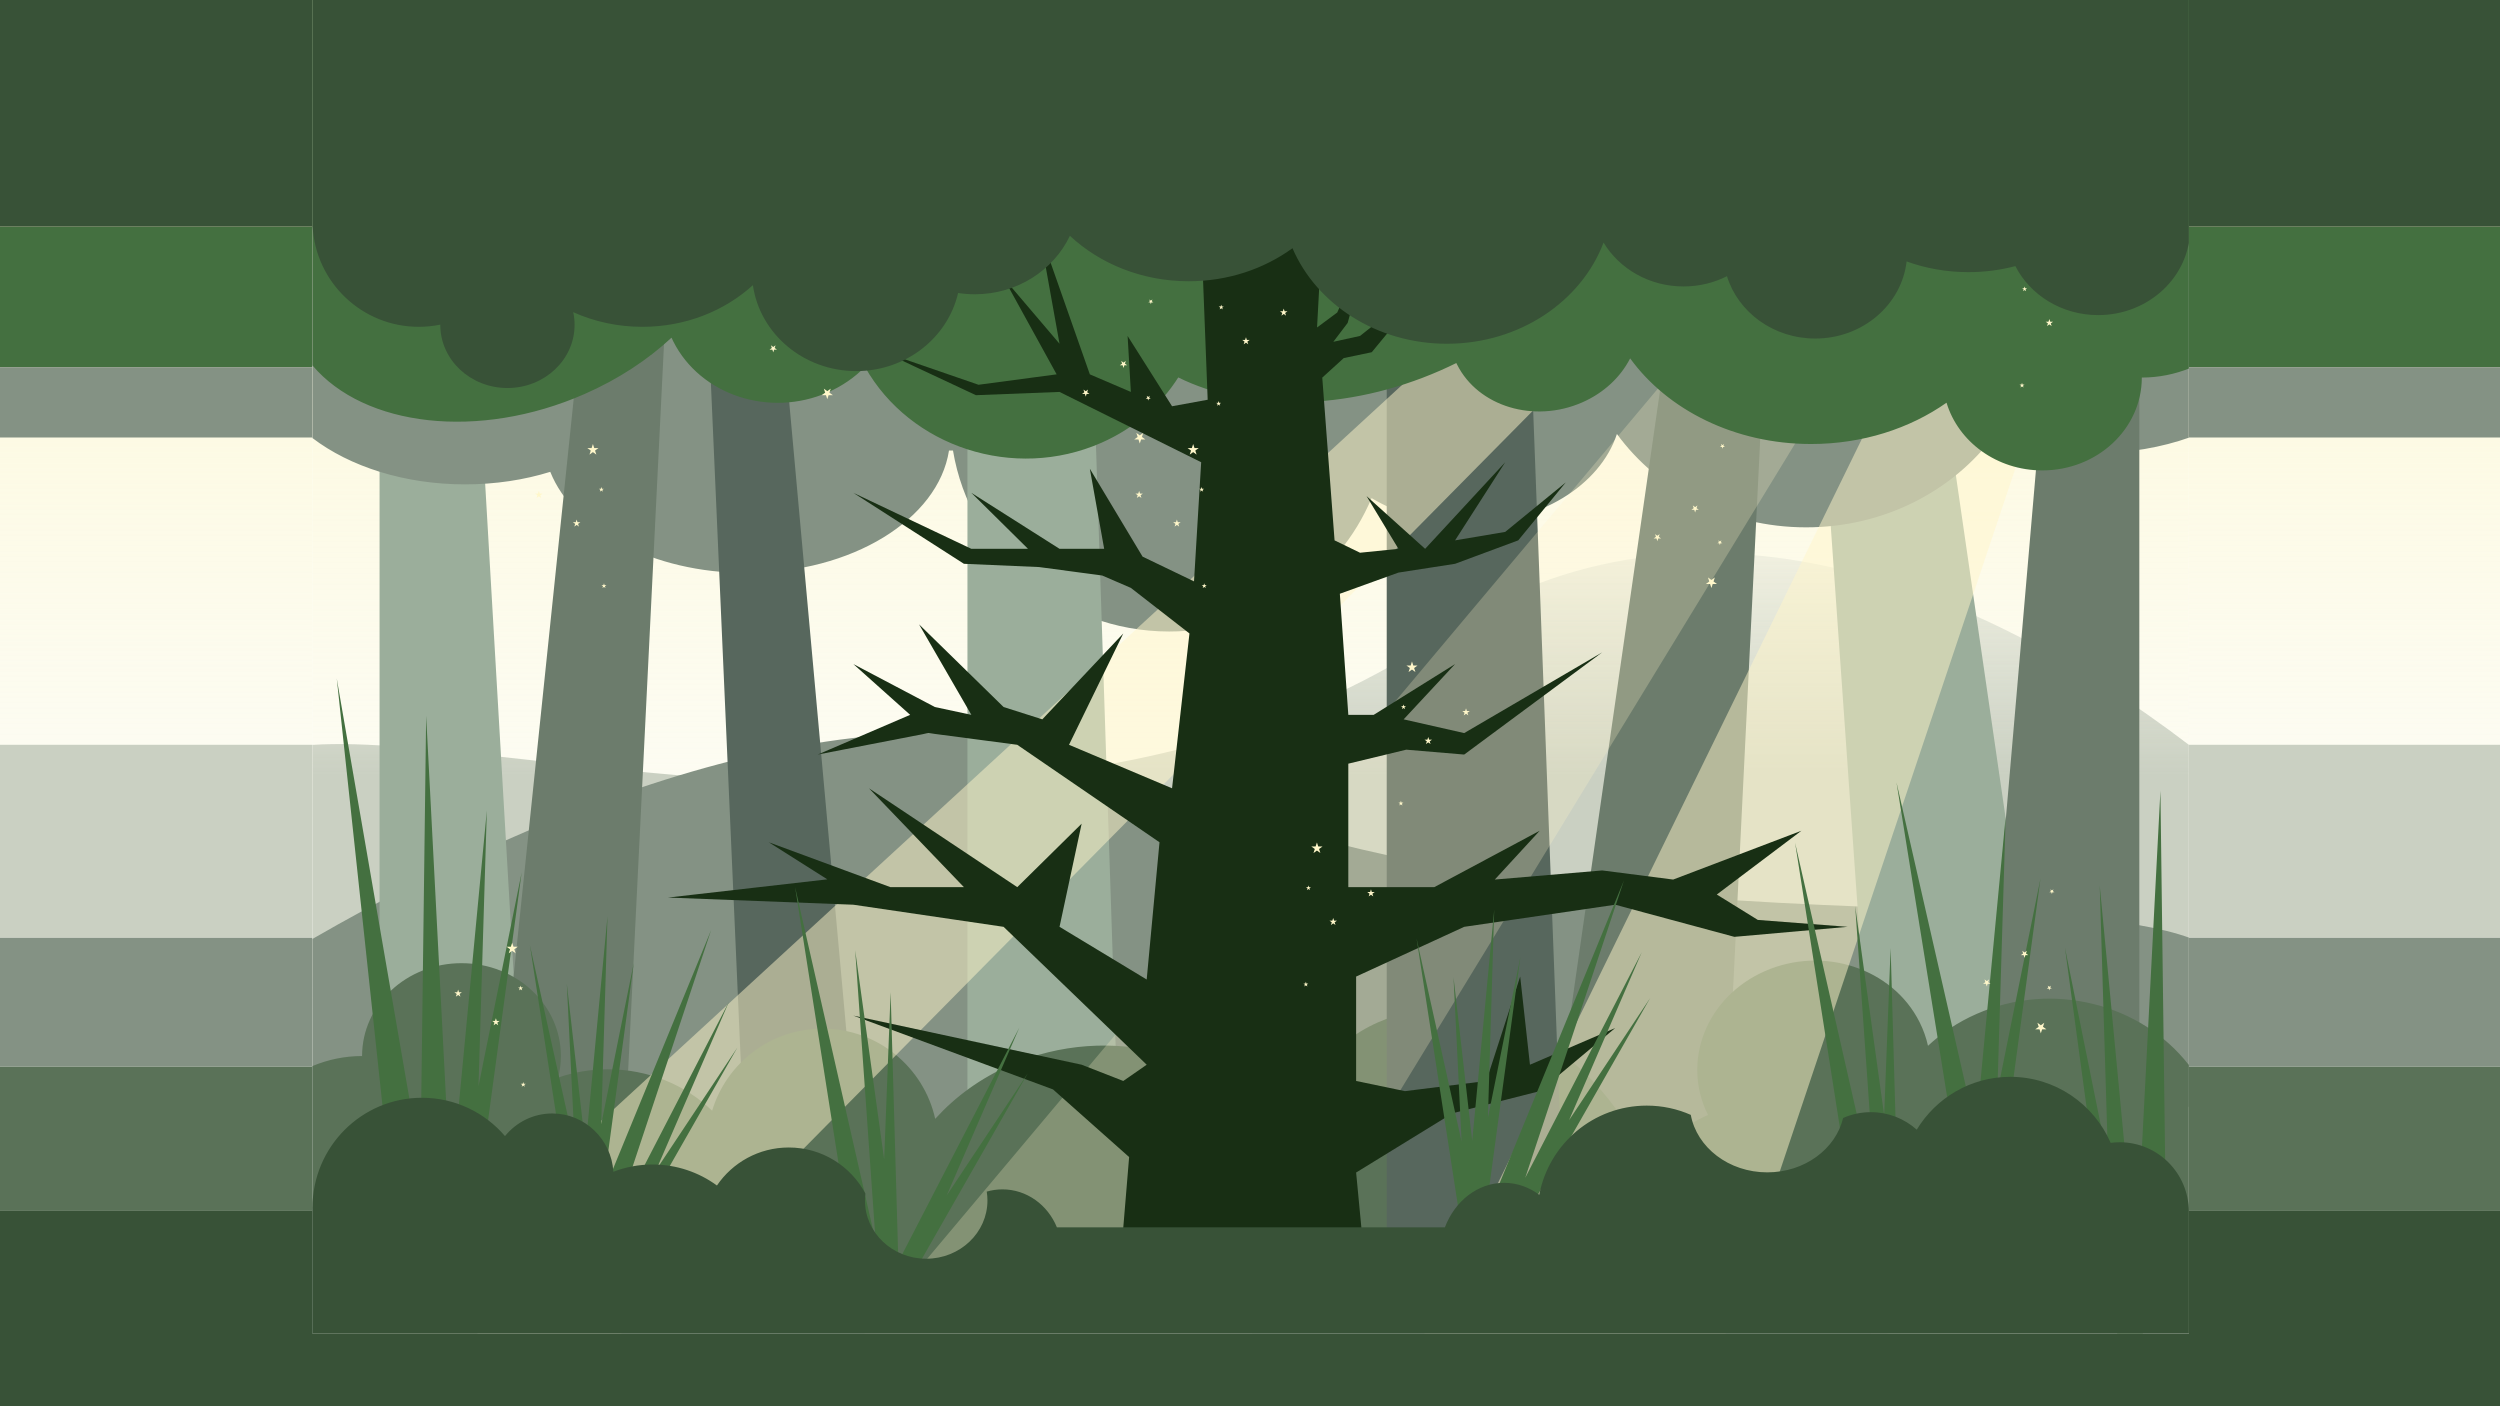 <svg width="1920" height="1080" viewBox="0 0 1920 1080" fill="none" xmlns="http://www.w3.org/2000/svg">
<g clip-path="url(#clip0_84_1147)">
<rect width="1920" height="1080" fill="white"/>
<rect width="1920" height="1024" fill="url(#paint0_linear_84_1147)"/>
<rect y="930" width="1920" height="150" fill="#385237"/>
<rect y="819" width="1920" height="111" fill="#5A7258"/>
<rect y="720" width="1920" height="99" fill="#849284"/>
<rect y="572" width="1920" height="148" fill="#CAD0C2"/>
<rect y="174" width="1920" height="108" fill="#447040"/>
<rect y="282" width="1920" height="54" fill="#849284"/>
<rect width="1920" height="174" fill="#385237"/>
</g>
<g clip-path="url(#clip1_84_1147)">
<rect width="1441" height="1024" transform="translate(240)" fill="white"/>
<rect x="240" width="1442" height="1036" fill="url(#paint1_linear_84_1147)"/>
<path fill-rule="evenodd" clip-rule="evenodd" d="M1682 572.741C1508.69 440.296 1281.59 356.594 1089.2 499C868.083 635.588 593.523 604.688 403.694 583.324C268.994 568.164 176.958 557.806 176.958 615.5C176.958 626.747 176.476 639.316 175.954 652.921C171.882 759.159 165.391 928.517 367.004 1024H1682V572.741Z" fill="url(#paint2_linear_84_1147)"/>
<path fill-rule="evenodd" clip-rule="evenodd" d="M1682 720.384C1637.43 704.228 1560.41 701.288 1465.24 697.655C1297.7 691.259 1073.89 682.716 871.814 596.144C706.065 512.729 451.644 598.958 240 721.096V1024H1436.42C1548.33 966.108 1634.27 902.771 1682 848.6V720.384Z" fill="#849284"/>
<path d="M1378 6H1450L1598.5 1029H1450L1378 6Z" fill="#9BAE9B"/>
<path d="M291.5 0H351L410.5 1023H291.5V0Z" fill="#9BAE9B"/>
<path fill-rule="evenodd" clip-rule="evenodd" d="M1682 0H240V197.547V266V336.453C268.625 358.251 310.505 372 357.162 372C380.53 372 402.7 368.551 422.606 362.37C440.52 407.088 501.273 440 573.463 440C654.212 440 720.652 398.819 728.832 345.999C729.114 346 729.397 346 729.679 346C730.418 346 731.155 345.997 731.892 345.99C744.957 424.833 814.314 485 897.913 485C968.016 485 1028.1 442.691 1053.38 382.539C1073.57 394.728 1099.04 402 1126.73 402C1182.23 402 1228.84 372.779 1241.8 333.303C1273.44 376.585 1326.71 405 1387.09 405C1447.01 405 1499.93 377.015 1531.65 334.286C1554.43 343.014 1580.8 348 1608.9 348C1635.31 348 1660.19 343.595 1682 335.818V266V150.182V0Z" fill="#849284"/>
<path d="M472.5 0H523L472.5 1023H366L472.5 0Z" fill="#6C7C6C"/>
<path d="M1318 0H1368.5L1318 1023H1171L1318 0Z" fill="#6C7C6C"/>
<path d="M743 0H830.484L864 1023H743V0Z" fill="#9BAE9B"/>
<path d="M533 0H578.061L671 1023H578.061L533 0Z" fill="#57675D"/>
<path d="M1594.53 3H1643V1005H1508L1594.53 3Z" fill="#6C7C6C"/>
<path fill-rule="evenodd" clip-rule="evenodd" d="M1681 1024L1681 946V817.867C1644.38 770.83 1576.24 753.1 1517.98 778.706C1503.72 784.973 1491.22 793.324 1480.7 803.19C1479.34 797.014 1477.19 790.893 1474.2 784.942C1453.46 743.635 1400.3 726.127 1355.46 745.837C1310.62 765.544 1291.07 814.997 1311.79 856.301L1311.77 856.311C1292.31 864.862 1276.58 878.301 1264.95 895.045C1262.9 889.986 1260.62 884.943 1258.11 879.933C1216.64 797.321 1127.2 754.888 1058.33 785.156C1022.38 800.956 999.145 833.443 991.043 872.642C942.674 809.016 852.415 784.394 775.715 818.105C752.909 828.128 733.578 842.309 718.237 859.271C709.451 819.64 674.075 790 631.772 790C591.718 790 557.874 816.572 546.931 853.038C526.538 833.395 498.208 821.221 466.888 821.221C453.483 821.221 440.626 823.451 428.704 827.543C430.048 822.244 430.76 816.717 430.76 811.034C430.76 771.652 396.579 739.726 354.413 739.726C312.248 739.726 278.067 771.652 278.067 811.034C264.742 811.034 251.936 813.738 240 818.719V923H240V1024H1681Z" fill="#5A7258"/>
<path d="M1065 -3H1165.5L1204 1020H1065V-3Z" fill="#57675D"/>
<g filter="url(#filter0_f_84_1147)">
<path d="M1523 1H1586L961.5 1024H664L1523 1Z" fill="#FFF7CA" fill-opacity="0.25"/>
</g>
<g filter="url(#filter1_f_84_1147)">
<path d="M1594.28 1H1668L1325.23 1024H1094L1594.28 1Z" fill="#FFF7CA" fill-opacity="0.5"/>
</g>
<g filter="url(#filter2_f_84_1147)">
<path d="M1397.5 1H1488L477 1024H284L1397.5 1Z" fill="#FFF7CA" fill-opacity="0.5"/>
</g>
<path fill-rule="evenodd" clip-rule="evenodd" d="M240 280.685L240 178L240 155L240 0H1682V155V178V282.693C1670.34 287.411 1657.87 289.966 1644.91 289.966C1644.91 329.349 1610.7 361.274 1568.51 361.274C1533.48 361.274 1503.96 339.276 1494.94 309.274C1466.73 329.086 1430.46 341 1390.89 341C1332.09 341 1280.57 314.685 1251.95 275.241C1244.71 289.402 1232.05 301.621 1215.18 309.027C1178.28 325.239 1135.25 312.262 1119.07 280.043C1118.86 279.632 1118.66 279.219 1118.46 278.806C1114.42 280.81 1110.29 282.738 1106.08 284.586C1034.27 316.126 957.92 316.138 904.909 289.87C891.421 311.118 871.315 328.88 845.737 340.114C778.787 369.519 698.97 343.382 664.291 281.788C656.52 289.719 646.978 296.405 635.89 301.274C591.014 320.984 537.815 303.477 517.066 262.169C516.595 261.23 516.144 260.287 515.714 259.34C497.529 276.258 475.003 291.167 449.006 302.585C367.634 338.324 279.834 327.749 240 280.685Z" fill="#447040"/>
<path d="M915.677 2H1024.94L1011.5 251.5L1027 240L1053.5 181L1035 248L1024 262.5L1044.5 258L1100.5 213.5L1053.5 270.5L1032 275L1015.5 290L1024.94 415L1044.5 424.5L1074 421.5L1049.5 381L1094.5 421.5L1156 355L1117.5 415L1156 408.5L1202.5 370.5L1166 415L1117.5 433L1074 439.75L1029 456L1035.5 549H1055L1117.5 510L1078 552.46L1124.5 563L1230.5 501L1124.5 579.5L1080 575.75L1035.5 586.5V681.333H1101.5L1182.5 638L1148 675.5L1230.5 668.5L1285 675.5L1383.5 638L1318.5 687L1350 706.5L1419 711.803L1332 719.5L1240.5 694.82L1124.5 711.803L1041.5 750V830.187L1079 838L1141.5 830.187L1167.5 750L1175 817.7L1240.5 789.5L1182.5 838L1115.5 855L1041.5 900.5L1053 1021H856.182L867.172 888.63L808.726 836.681L655.368 780L830.706 817.7L862.676 830.187L880.66 817.7L770.761 711.803L655.368 694.82L513 689.326L635.387 675.339L590.428 646.867L683.842 681.333H740.29L667.357 605.408L781.252 681.333L830.706 632.583L813.722 711.803L880.66 752.264L890.5 646.867L781.252 572L713 563L628 579.5L699 549L655.368 510L718 543L746 549L705.821 479.5L770.761 543L800.5 552.46L862.676 486.5L821 572L900.142 605.408L913.5 486.5L868.5 451.5L846.5 442L798 435.5L740.29 433L655.368 378.5L746 421.5H789.5L746 378.5L813.722 421.5H848L837 360L877.5 427.5L917 446.5L922.5 355L813.722 301L749.5 303.5L679 270.5L751.5 295.5L811.5 287.5L770.761 213.5L813.722 264L798 176.5L837 287.5L868.5 301L866 258L900.142 312L927.5 307L915.677 2Z" fill="#182F14"/>
<path fill-rule="evenodd" clip-rule="evenodd" d="M322.9 892.83L258.618 521.044L300.761 914.763L322.659 911.701L322.225 945.644L345.072 945.198L336.928 985.531L357.423 988.986L363.497 944.161L364.145 944.201L364.334 937.985L400.65 669.983L367.479 834.241L373.901 622.431L346.165 913.868L327.286 549.708L322.9 892.83ZM1456.49 600.816L1517.43 868.037L1540.37 627.012L1533.95 838.821L1567.12 674.564L1532.16 932.592L1544.54 986.871L1524.27 990.81L1523.9 993.566L1503.4 990.112L1511.98 947.613L1509.87 947.481L1510.78 937.962L1456.49 600.816ZM1659.2 607.288L1640.32 971.448L1612.58 680.012L1619 891.821L1585.83 727.564L1622.15 995.565L1622.34 1001.78L1622.99 1001.74L1629.06 1046.57L1649.56 1043.11L1641.41 1002.78L1664.26 1003.22L1659.2 607.288ZM610.605 681.209L672.495 953.395L656.765 729.783L679.034 890.447L684.004 762.048L689.939 969.051L782.877 789.131L727.044 918.158L789.296 824.379L699.697 981.356L698.059 985.142L697.633 984.972L690.742 997.046L691.071 1008.55L684.139 1008.61L682.647 1011.23L677.715 1008.68L674.457 1008.71L674.522 1007.02L669.707 1004.53L674.922 996.677L675.677 977.18L657.71 980.599L610.605 681.209ZM466.566 703.567L461.718 863.467L486.759 739.465L462.609 917.683L546.222 714.111L470.346 942.612L559.877 769.289L504.044 898.316L566.296 804.536L476.697 961.514L475.059 965.3L474.633 965.13L461.821 987.577L462.893 996.958L447.254 998.235L446.305 978.971L438.653 977.681L442.761 957.338L406.903 725.674L441.524 881.857L435.304 755.504L449.663 881.172L466.566 703.567ZM461.993 961.664L459.009 960.735L459.498 962.939L459.016 963.03L459.32 965.691L461.993 961.664ZM1440.49 919.395L1378.61 647.209L1425.71 946.599L1443.68 943.18L1442.46 974.708L1459.07 974.548L1458.08 939.911L1458.59 939.854L1457.94 935.14L1452 728.048L1447.03 856.447L1424.77 695.783L1440.49 919.395ZM1171.35 904.612L1247.22 676.111L1147.52 918.848L1162.99 923.664L1147.71 946.691L1160.65 953.385L1175.63 927.13L1176.06 927.3L1177.7 923.513L1267.3 766.536L1205.04 860.316L1260.88 731.289L1171.35 904.612ZM1147.57 698.567L1142.72 858.467L1167.76 734.465L1140.34 936.786L1140.2 941.48L1139.71 941.449L1138.85 947.815L1139.48 953.356L1140.5 957.939L1140.02 958.03L1143.89 991.958L1128.25 993.235L1127.31 973.971L1119.65 972.681L1123.76 952.338L1087.9 720.674L1122.52 876.857L1116.3 750.504L1130.66 876.172L1147.57 698.567Z" fill="#447040"/>
<path fill-rule="evenodd" clip-rule="evenodd" d="M456.363 344.109L455.353 341L454.343 344.109H451.073L453.718 346.031L452.708 349.141L455.353 347.219L457.998 349.141L456.988 346.031L459.633 344.109H456.363ZM462.302 375.382L461.853 374L461.404 375.382H459.951L461.127 376.236L460.678 377.618L461.853 376.764L463.029 377.618L462.58 376.236L463.755 375.382H462.302ZM413.853 377L414.527 379.073H416.706L414.943 380.354L415.617 382.427L413.853 381.146L412.09 382.427L412.763 380.354L411 379.073H413.18L413.853 377ZM442.853 399L443.527 401.073H445.706L443.943 402.354L444.617 404.427L442.853 403.146L441.09 404.427L441.763 402.354L440 401.073H442.18L442.853 399ZM463.853 448L464.302 449.382H465.755L464.58 450.236L465.029 451.618L463.853 450.764L462.678 451.618L463.127 450.236L461.951 449.382H463.404L463.853 448Z" fill="#FFF7CA"/>
<path fill-rule="evenodd" clip-rule="evenodd" d="M636.363 303.509L635.353 306.618L634.343 303.509H631.073L633.718 301.587L632.708 298.477L635.353 300.399L637.998 298.477L636.988 301.587L639.633 303.509H636.363ZM642.302 272.236L641.853 273.618L641.404 272.236H639.951L641.127 271.382L640.678 270L641.853 270.854L643.029 270L642.58 271.382L643.755 272.236H642.302ZM593.853 270.618L594.527 268.545H596.706L594.943 267.264L595.617 265.191L593.853 266.472L592.09 265.191L592.763 267.264L591 268.545H593.18L593.853 270.618ZM622.853 248.618L623.527 246.545H625.706L623.943 245.264L624.617 243.191L622.853 244.472L621.09 243.191L621.763 245.264L620 246.545H622.18L622.853 248.618ZM643.853 199.618L644.302 198.236H645.755L644.58 197.382L645.029 196L643.853 196.854L642.678 196L643.127 197.382L641.951 198.236H643.404L643.853 199.618Z" fill="#FFF7CA"/>
<path fill-rule="evenodd" clip-rule="evenodd" d="M1315.36 448.509L1314.35 451.618L1313.34 448.509H1310.07L1312.72 446.587L1311.71 443.477L1314.35 445.399L1317 443.477L1315.99 446.587L1318.63 448.509H1315.36ZM1321.3 417.236L1320.85 418.618L1320.4 417.236H1318.95L1320.13 416.382L1319.68 415L1320.85 415.854L1322.03 415L1321.58 416.382L1322.76 417.236H1321.3ZM1272.85 415.618L1273.53 413.545H1275.71L1273.94 412.264L1274.62 410.191L1272.85 411.472L1271.09 410.191L1271.76 412.264L1270 413.545H1272.18L1272.85 415.618ZM1301.85 393.618L1302.53 391.545H1304.71L1302.94 390.264L1303.62 388.191L1301.85 389.472L1300.09 388.191L1300.76 390.264L1299 391.545H1301.18L1301.85 393.618ZM1322.85 344.618L1323.3 343.236H1324.76L1323.58 342.382L1324.03 341L1322.85 341.854L1321.68 341L1322.13 342.382L1320.95 343.236H1322.4L1322.85 344.618Z" fill="#FFF7CA"/>
<path fill-rule="evenodd" clip-rule="evenodd" d="M1568.36 790.509L1567.35 793.618L1566.34 790.509H1563.07L1565.72 788.587L1564.71 785.477L1567.35 787.399L1570 785.477L1568.99 788.587L1571.63 790.509H1568.36ZM1574.3 759.236L1573.85 760.618L1573.4 759.236H1571.95L1573.13 758.382L1572.68 757L1573.85 757.854L1575.03 757L1574.58 758.382L1575.76 759.236H1574.3ZM1525.85 757.618L1526.53 755.545H1528.71L1526.94 754.264L1527.62 752.191L1525.85 753.472L1524.09 752.191L1524.76 754.264L1523 755.545H1525.18L1525.85 757.618ZM1554.85 735.618L1555.53 733.545H1557.71L1555.94 732.264L1556.62 730.191L1554.85 731.472L1553.09 730.191L1553.76 732.264L1552 733.545H1554.18L1554.85 735.618ZM1575.85 686.618L1576.3 685.236H1577.76L1576.58 684.382L1577.03 683L1575.85 683.854L1574.68 683L1575.13 684.382L1573.95 685.236H1575.4L1575.85 686.618Z" fill="#FFF7CA"/>
<path fill-rule="evenodd" clip-rule="evenodd" d="M917.363 344.109L916.353 341L915.343 344.109H912.073L914.718 346.031L913.708 349.141L916.353 347.219L918.998 349.141L917.988 346.031L920.633 344.109H917.363ZM923.302 375.382L922.853 374L922.404 375.382H920.951L922.127 376.236L921.678 377.618L922.853 376.764L924.029 377.618L923.58 376.236L924.755 375.382H923.302ZM874.853 377L875.527 379.073H877.706L875.943 380.354L876.617 382.427L874.853 381.146L873.09 382.427L873.763 380.354L872 379.073H874.18L874.853 377ZM903.853 399L904.527 401.073H906.706L904.943 402.354L905.617 404.427L903.853 403.146L902.09 404.427L902.763 402.354L901 401.073H903.18L903.853 399ZM924.853 448L925.302 449.382H926.755L925.58 450.236L926.029 451.618L924.853 450.764L923.678 451.618L924.127 450.236L922.951 449.382H924.404L924.853 448Z" fill="#FFF7CA"/>
<path fill-rule="evenodd" clip-rule="evenodd" d="M943.392 204.109L944.402 201L945.412 204.109H948.682L946.037 206.031L947.047 209.141L944.402 207.219L941.757 209.141L942.767 206.031L940.122 204.109H943.392ZM937.453 235.382L937.902 234L938.351 235.382H939.804L938.629 236.236L939.078 237.618L937.902 236.764L936.727 237.618L937.176 236.236L936 235.382H937.453ZM985.902 237L985.229 239.073H983.049L984.812 240.354L984.139 242.427L985.902 241.146L987.665 242.427L986.992 240.354L988.755 239.073H986.576L985.902 237ZM956.902 259L956.229 261.073H954.049L955.812 262.354L955.139 264.427L956.902 263.146L958.665 264.427L957.992 262.354L959.755 261.073H957.576L956.902 259ZM935.902 308L935.453 309.382H934L935.176 310.236L934.727 311.618L935.902 310.764L937.078 311.618L936.629 310.236L937.804 309.382H936.351L935.902 308Z" fill="#FFF7CA"/>
<path fill-rule="evenodd" clip-rule="evenodd" d="M1010.39 650.109L1011.4 647L1012.41 650.109H1015.68L1013.04 652.031L1014.05 655.141L1011.4 653.219L1008.76 655.141L1009.77 652.031L1007.12 650.109H1010.39ZM1004.45 681.382L1004.9 680L1005.35 681.382H1006.8L1005.63 682.236L1006.08 683.618L1004.9 682.764L1003.73 683.618L1004.18 682.236L1003 681.382H1004.45ZM1052.9 683L1052.23 685.073H1050.05L1051.81 686.354L1051.14 688.427L1052.9 687.146L1054.67 688.427L1053.99 686.354L1055.76 685.073H1053.58L1052.9 683ZM1023.9 705L1023.23 707.073H1021.05L1022.81 708.354L1022.14 710.427L1023.9 709.146L1025.67 710.427L1024.99 708.354L1026.76 707.073H1024.58L1023.9 705ZM1002.9 754L1002.45 755.382H1001L1002.18 756.236L1001.73 757.618L1002.9 756.764L1004.08 757.618L1003.63 756.236L1004.8 755.382H1003.35L1002.9 754Z" fill="#FFF7CA"/>
<path fill-rule="evenodd" clip-rule="evenodd" d="M1560.39 190.109L1561.4 187L1562.41 190.109H1565.68L1563.04 192.031L1564.05 195.141L1561.4 193.219L1558.76 195.141L1559.77 192.031L1557.12 190.109H1560.39ZM1554.45 221.382L1554.9 220L1555.35 221.382H1556.8L1555.63 222.236L1556.08 223.618L1554.9 222.764L1553.73 223.618L1554.18 222.236L1553 221.382H1554.45ZM1602.9 223L1602.23 225.073H1600.05L1601.81 226.354L1601.14 228.427L1602.9 227.146L1604.67 228.427L1603.99 226.354L1605.76 225.073H1603.58L1602.9 223ZM1573.9 245L1573.23 247.073H1571.05L1572.81 248.354L1572.14 250.427L1573.9 249.146L1575.67 250.427L1574.99 248.354L1576.76 247.073H1574.58L1573.9 245ZM1552.9 294L1552.45 295.382H1551L1552.18 296.236L1551.73 297.618L1552.9 296.764L1554.08 297.618L1553.63 296.236L1554.8 295.382H1553.35L1552.9 294Z" fill="#FFF7CA"/>
<path fill-rule="evenodd" clip-rule="evenodd" d="M876.363 337.509L875.353 340.618L874.343 337.509H871.073L873.718 335.587L872.708 332.477L875.353 334.399L877.998 332.477L876.988 335.587L879.633 337.509H876.363ZM882.302 306.236L881.853 307.618L881.404 306.236H879.951L881.127 305.382L880.678 304L881.853 304.854L883.029 304L882.58 305.382L883.755 306.236H882.302ZM833.853 304.618L834.527 302.545H836.706L834.943 301.264L835.617 299.191L833.853 300.472L832.09 299.191L832.763 301.264L831 302.545H833.18L833.853 304.618ZM862.853 282.618L863.527 280.545H865.706L863.943 279.264L864.617 277.191L862.853 278.472L861.09 277.191L861.763 279.264L860 280.545H862.18L862.853 282.618ZM883.853 233.618L884.302 232.236H885.755L884.58 231.382L885.029 230L883.853 230.854L882.678 230L883.127 231.382L881.951 232.236H883.404L883.853 233.618Z" fill="#FFF7CA"/>
<path fill-rule="evenodd" clip-rule="evenodd" d="M394.363 727.109L393.353 724L392.343 727.109H389.073L391.718 729.031L390.708 732.141L393.353 730.219L395.998 732.141L394.988 729.031L397.633 727.109H394.363ZM400.302 758.382L399.853 757L399.404 758.382H397.951L399.127 759.236L398.678 760.618L399.853 759.764L401.029 760.618L400.58 759.236L401.755 758.382H400.302ZM351.853 760L352.527 762.073H354.706L352.943 763.354L353.617 765.427L351.853 764.146L350.09 765.427L350.763 763.354L349 762.073H351.18L351.853 760ZM380.853 782L381.527 784.073H383.706L381.943 785.354L382.617 787.427L380.853 786.146L379.09 787.427L379.763 785.354L378 784.073H380.18L380.853 782ZM401.853 831L402.302 832.382H403.755L402.58 833.236L403.029 834.618L401.853 833.764L400.678 834.618L401.127 833.236L399.951 832.382H401.404L401.853 831Z" fill="#FFF7CA"/>
<path fill-rule="evenodd" clip-rule="evenodd" d="M1083.39 511.109L1084.4 508L1085.41 511.109H1088.68L1086.04 513.031L1087.05 516.141L1084.4 514.219L1081.76 516.141L1082.77 513.031L1080.12 511.109H1083.39ZM1077.45 542.382L1077.9 541L1078.35 542.382H1079.8L1078.63 543.236L1079.08 544.618L1077.9 543.764L1076.73 544.618L1077.18 543.236L1076 542.382H1077.45ZM1125.9 544L1125.23 546.073H1123.05L1124.81 547.354L1124.14 549.427L1125.9 548.146L1127.67 549.427L1126.99 547.354L1128.76 546.073H1126.58L1125.9 544ZM1096.9 566L1096.23 568.073H1094.05L1095.81 569.354L1095.14 571.427L1096.9 570.146L1098.67 571.427L1097.99 569.354L1099.76 568.073H1097.58L1096.9 566ZM1075.9 615L1075.45 616.382H1074L1075.18 617.236L1074.73 618.618L1075.9 617.764L1077.08 618.618L1076.63 617.236L1077.8 616.382H1076.35L1075.9 615Z" fill="#FFF7CA"/>
<path fill-rule="evenodd" clip-rule="evenodd" d="M521.39 0H240V169.5V174H240.122C242.461 216.918 278.052 251 321.613 251C327.274 251 332.8 250.424 338.136 249.329C338.136 249.386 338.136 249.443 338.136 249.5C338.136 276.286 361.225 298 389.708 298C418.19 298 441.279 276.286 441.279 249.5C441.279 246.16 440.92 242.9 440.237 239.75C456.252 246.953 474.283 251 493.351 251C526.482 251 556.482 238.782 578.22 219.021C583.588 256.293 617.073 285 657.579 285C695.885 285 727.912 259.326 735.819 225.015C740.014 225.663 744.319 226 748.706 226C781.148 226 809.087 207.584 821.683 181.103C844.794 202.626 877.136 216 912.933 216C943.102 216 970.817 206.501 992.621 190.63C1011.07 233.565 1057.21 264 1111.21 264C1167 264 1214.41 231.511 1231.54 186.313C1243.68 206.431 1266.64 220 1292.96 220C1305.02 220 1316.38 217.151 1326.31 212.127C1334.86 239.788 1361.98 260 1394.1 260C1430.48 260 1460.43 234.086 1464.28 200.787C1478.83 206.07 1494.89 209 1511.76 209C1524.32 209 1536.42 207.379 1547.79 204.373C1559.2 226.639 1583.4 242 1611.4 242C1650.39 242 1682 212.227 1682 175.5C1682 174.999 1681.99 174.499 1681.98 174H1682V0H1400.61H973.797H852.07H521.39Z" fill="#385237"/>
<path fill-rule="evenodd" clip-rule="evenodd" d="M1436.83 854.137C1429.25 854.137 1422.04 855.734 1415.52 858.612C1409.81 882.47 1385.9 900.371 1357.28 900.371C1327.7 900.371 1303.17 881.264 1298.52 856.22C1288.18 851.649 1276.74 849.112 1264.71 849.112C1223.71 849.112 1189.57 878.589 1182.15 917.592C1174.38 911.785 1165.1 908.411 1155.14 908.411C1134.79 908.411 1117.31 922.474 1109.68 942.584H811.693C804.711 925.438 788.612 913.437 769.868 913.437C765.695 913.437 761.653 914.031 757.814 915.145C758.173 917.373 758.36 919.656 758.36 921.98C758.36 946.681 737.302 966.706 711.327 966.706C685.352 966.706 664.294 946.681 664.294 921.98C664.294 920.177 664.407 918.4 664.625 916.653C653.467 895.612 631.29 881.274 605.754 881.274C582.806 881.274 562.57 892.853 550.607 910.47C536.735 900.325 519.654 894.34 501.181 894.34C490.571 894.34 480.419 896.315 471.071 899.918C469.563 874.932 449.122 855.142 424.128 855.142C409.518 855.142 396.465 861.904 387.838 872.512C372.422 854.494 349.567 843.081 324.058 843.081C277.634 843.081 240 880.88 240 927.508C240 928.517 240.018 929.522 240.053 930.523H240V942.584V962.685V1025H430.836H571.526H864.576H1118.42H1681V966.706V942.584V930.523C1681 901.103 1657.25 877.254 1627.96 877.254C1625.6 877.254 1623.27 877.409 1620.99 877.71C1608.03 847.863 1578.39 827 1543.9 827C1513.47 827 1486.81 843.249 1472.06 867.582C1462.69 859.218 1450.35 854.137 1436.83 854.137Z" fill="#385237"/>
</g>
<defs>
<filter id="filter0_f_84_1147" x="654" y="-9" width="942" height="1043" filterUnits="userSpaceOnUse" color-interpolation-filters="sRGB">
<feFlood flood-opacity="0" result="BackgroundImageFix"/>
<feBlend mode="normal" in="SourceGraphic" in2="BackgroundImageFix" result="shape"/>
<feGaussianBlur stdDeviation="5" result="effect1_foregroundBlur_84_1147"/>
</filter>
<filter id="filter1_f_84_1147" x="1084" y="-9" width="594" height="1043" filterUnits="userSpaceOnUse" color-interpolation-filters="sRGB">
<feFlood flood-opacity="0" result="BackgroundImageFix"/>
<feBlend mode="normal" in="SourceGraphic" in2="BackgroundImageFix" result="shape"/>
<feGaussianBlur stdDeviation="5" result="effect1_foregroundBlur_84_1147"/>
</filter>
<filter id="filter2_f_84_1147" x="274" y="-9" width="1224" height="1043" filterUnits="userSpaceOnUse" color-interpolation-filters="sRGB">
<feFlood flood-opacity="0" result="BackgroundImageFix"/>
<feBlend mode="normal" in="SourceGraphic" in2="BackgroundImageFix" result="shape"/>
<feGaussianBlur stdDeviation="5" result="effect1_foregroundBlur_84_1147"/>
</filter>
<linearGradient id="paint0_linear_84_1147" x1="960" y1="0" x2="960" y2="1024" gradientUnits="userSpaceOnUse">
<stop stop-color="#FFF7CA"/>
<stop offset="1" stop-color="#F6F9F1" stop-opacity="0"/>
</linearGradient>
<linearGradient id="paint1_linear_84_1147" x1="961" y1="0" x2="961" y2="1036" gradientUnits="userSpaceOnUse">
<stop stop-color="#FFF7CA"/>
<stop offset="1" stop-color="#F6F9F1" stop-opacity="0"/>
</linearGradient>
<linearGradient id="paint2_linear_84_1147" x1="928.335" y1="424.806" x2="928.335" y2="1024" gradientUnits="userSpaceOnUse">
<stop stop-color="#CAD0C2" stop-opacity="0.25"/>
<stop offset="0.285" stop-color="#CAD0C2"/>
</linearGradient>
<clipPath id="clip0_84_1147">
<rect width="1920" height="1080" fill="white"/>
</clipPath>
<clipPath id="clip1_84_1147">
<rect width="1441" height="1024" fill="white" transform="translate(240)"/>
</clipPath>
</defs>
</svg>
